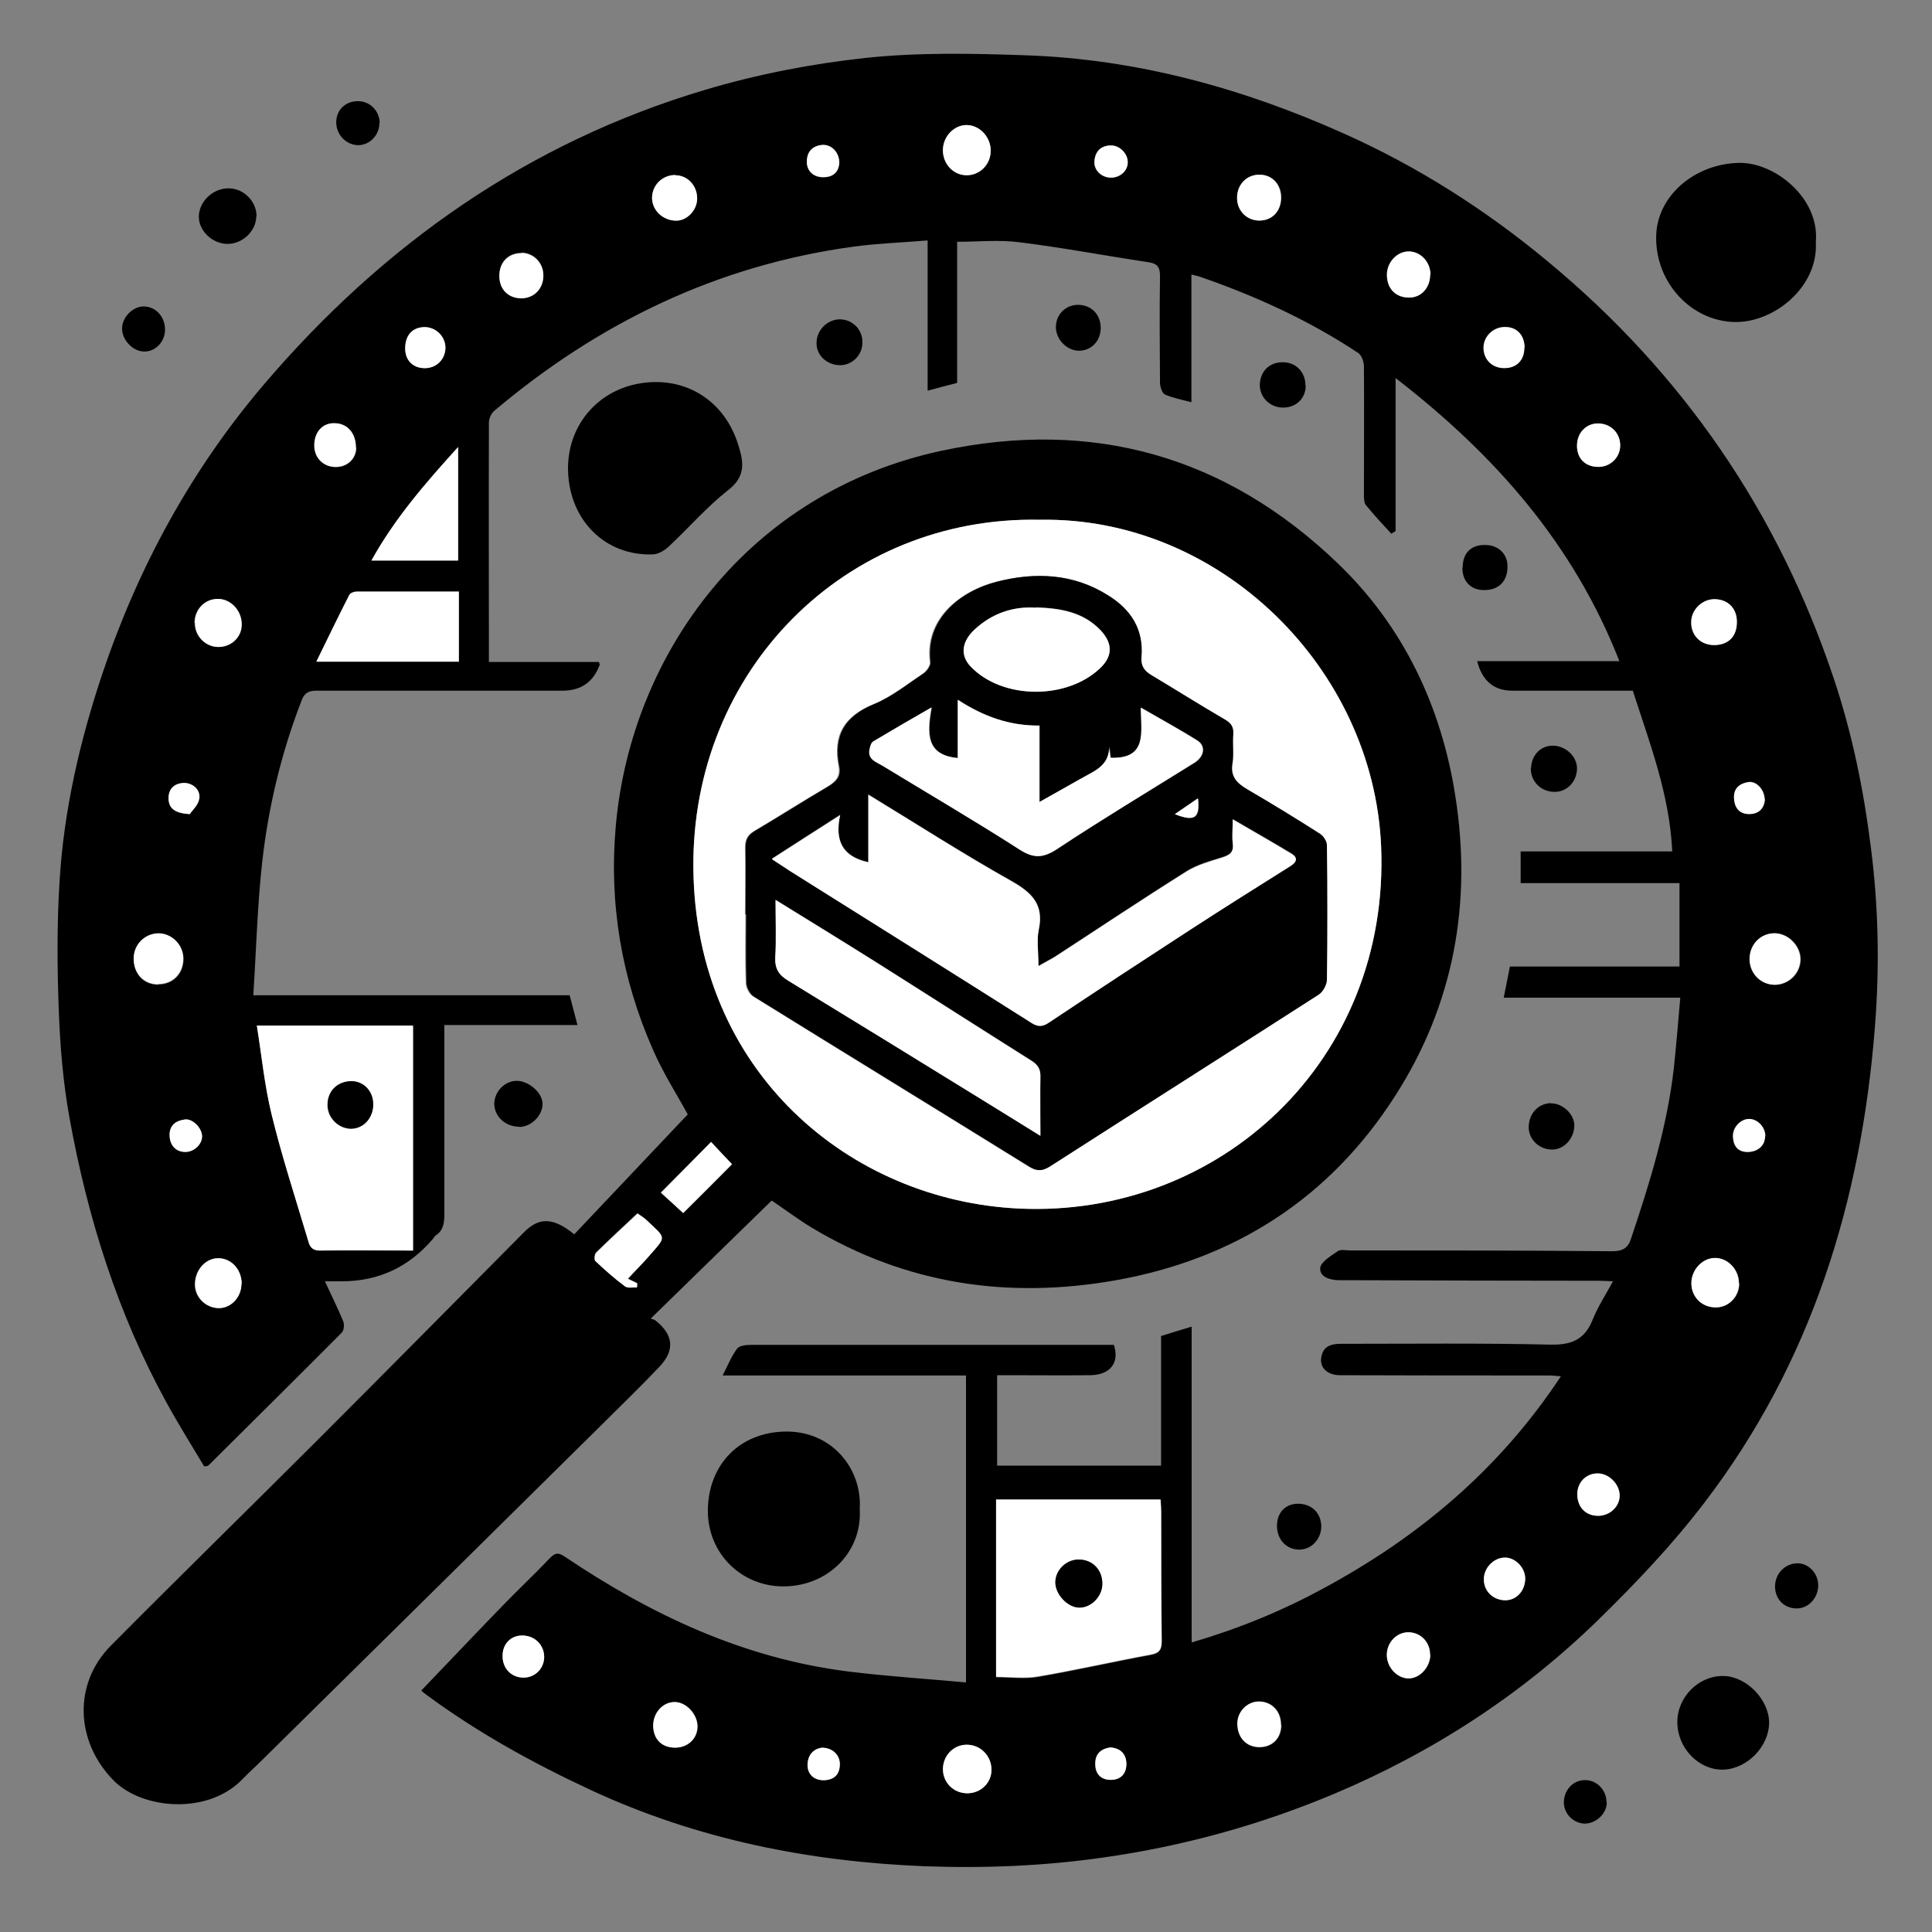 <?xml version="1.0" encoding="UTF-8"?>
<svg id="Layer_1" data-name="Layer 1" xmlns="http://www.w3.org/2000/svg" viewBox="0 0 72 72"><rect x="0" y="0" width="72" height="72" fill="#808080" stroke="none"/>
  <defs>
    <style>
      .cls-1, .cls-2 {
        stroke-width: 0px;
      }

      .cls-2 {
        fill: #fff;
      }
    </style>
  </defs>
  <path class="cls-1" d="m15.72,62.98c1.03-1.07,2.02-2.12,3.03-3.16.57-.59,1.17-1.15,1.73-1.74.2-.21.32-.24.58-.06,3.21,2.16,6.65,3.78,10.54,4.27,1.44.18,2.89.27,4.4.41v-11.44h-9.07c.2-.39.33-.72.54-1,.08-.11.33-.14.5-.14,4.14,0,8.28,0,12.42,0,.38,0,.75,0,1.12,0,.22.66-.13,1.12-.88,1.13-1.01.01-2.02,0-3.02,0-.14,0-.28,0-.45,0v3.37h6.11v-4.83c.38-.12.74-.23,1.14-.35v11.77c1.74-.51,3.35-1.17,4.88-2,3.57-1.92,6.59-4.45,8.88-7.92-.18-.01-.31-.03-.44-.03-2.6,0-5.2,0-7.79-.01-.47,0-.77-.28-.7-.67.07-.41.36-.5.73-.5,2.6,0,5.2-.03,7.79.03.8.02,1.29-.18,1.59-.92.19-.48.48-.92.76-1.44-.22-.01-.38-.02-.55-.02-3.04,0-6.08-.01-9.12-.02-.17,0-.35,0-.52,0-.34,0-.74-.11-.72-.45.01-.22.39-.45.65-.63.11-.08.31-.03.46-.03,3.26,0,6.52,0,9.78.03.38,0,.58-.12.69-.46.7-2.08,1.35-4.18,1.6-6.37.09-.85.16-1.71.24-2.62h-6.58c.08-.41.15-.77.23-1.16h6.32v-3.11h-5.92v-1.18h5.65c-.1-2.13-.84-4.03-1.47-5.99-1.5,0-2.99,0-4.49,0q-1.03,0-1.31-1.1h5.3c-1.71-4.37-4.64-7.69-8.34-10.55v5.7c-.05.03-.11.07-.16.1-.32-.35-.65-.7-.95-1.07-.07-.09-.07-.26-.07-.4,0-1.59.01-3.18,0-4.77,0-.17-.09-.42-.22-.5-1.84-1.22-3.84-2.13-5.93-2.85-.07-.02-.15-.04-.28-.07v4.76c-.37-.1-.7-.16-.99-.29-.1-.05-.17-.27-.18-.41-.01-1.34-.02-2.68,0-4.01,0-.34-.11-.46-.44-.51-1.6-.24-3.18-.54-4.78-.74-.76-.1-1.54-.02-2.34-.02v5.26c-.36.09-.7.18-1.1.29v-5.6c-.95.08-1.86.11-2.75.23-5.08.69-9.5,2.83-13.4,6.12-.11.09-.2.29-.2.43-.01,2.96,0,5.92,0,8.93h4.1c.02.07.03.08.03.1q-.35.97-1.39.97c-3.05,0-6.11,0-9.16,0-.32,0-.46.09-.57.39-.75,1.94-1.23,3.95-1.46,6.01-.18,1.62-.22,3.25-.33,4.95h11.79c.1.39.19.73.29,1.11h-4.96c0,.22,0,.4,0,.58,0,2.16,0,4.31,0,6.47,0,.31-.03.6-.32.79-.04.02-.06.07-.09.11q-1.35,1.6-3.41,1.6c-.19,0-.37,0-.63,0,.24.53.48,1,.68,1.49.05.12.03.35-.06.43-1.65,1.66-3.32,3.31-4.98,4.96,0,0-.03,0-.14.02-.46-.77-.96-1.57-1.41-2.39-1.82-3.32-2.94-6.89-3.61-10.6-.24-1.32-.35-2.67-.4-4.02-.06-1.6-.07-3.21.03-4.8.16-2.66.76-5.24,1.6-7.75,1.34-3.97,3.31-7.59,6.03-10.78,4.44-5.2,9.84-9,16.42-10.96,1.94-.58,3.96-.97,5.97-1.19,1.97-.21,3.98-.17,5.97-.1,4.16.14,8.11,1.23,11.88,2.92,2.75,1.23,5.28,2.84,7.6,4.77,5.02,4.16,8.57,9.33,10.64,15.51.69,2.05,1.12,4.16,1.39,6.31.29,2.24.33,4.49.15,6.73-.51,6.47-2.37,12.5-6.36,17.71-1.18,1.55-2.54,2.98-3.94,4.35-2.86,2.79-6.17,4.94-9.85,6.49-2.76,1.16-5.62,1.95-8.58,2.37-2.21.32-4.44.41-6.66.33-4.32-.17-8.49-1-12.44-2.83-2.17-1.01-4.26-2.16-6.19-3.59-.07-.05-.14-.12-.15-.13Zm-.32-16.38v-8.37h-5.82c.18,1.14.28,2.24.55,3.31.38,1.56.88,3.09,1.34,4.63.06.2.11.44.45.44,1.15-.02,2.29,0,3.48,0Zm21.73,15.91c.53,0,1.05.07,1.53-.01,1.41-.24,2.81-.56,4.22-.82.34-.06.42-.2.42-.52-.02-1.6-.01-3.21-.02-4.81,0-.15-.01-.3-.02-.45h-6.13v6.62ZM17.1,22.04c-1.3,0-2.56,0-3.81,0-.09,0-.24.05-.27.12-.41.8-.8,1.62-1.23,2.49h5.31v-2.62Zm-3.25-1.15h3.23v-4.23c-1.23,1.35-2.36,2.65-3.23,4.23Zm52.28,13.89c-.53.01-.93.45-.91,1,.02.52.42.92.94.92.53,0,.96-.44.95-.97-.01-.5-.48-.96-.97-.95Zm-60.22,1.91c.55,0,.94-.41.93-.96,0-.51-.43-.94-.93-.93-.51,0-.92.42-.92.94,0,.57.37.97.92.96ZM35.14,5.59c0,.51.37.93.85.94.51.02.93-.39.93-.91,0-.51-.42-.96-.9-.96-.47,0-.87.43-.88.93Zm0,60.35c0,.5.4.89.91.89.51,0,.91-.4.9-.89-.01-.52-.42-.93-.93-.92-.49,0-.88.42-.88.92Zm29.67-18.12c0-.52-.43-.95-.91-.93-.46.01-.86.45-.86.94,0,.51.38.89.9.9.49,0,.89-.41.88-.9Zm-55.81.02c0-.55-.4-.96-.9-.95-.46.01-.84.45-.84.97,0,.49.41.9.9.89.46,0,.84-.42.83-.91Zm-1.75-24.63c0,.47.37.88.84.9.49.02.89-.34.9-.83.01-.5-.37-.94-.85-.96-.49-.02-.89.37-.9.89Zm56.62.83c.53,0,.84-.31.85-.85,0-.5-.31-.84-.8-.86-.47-.02-.89.38-.9.84-.02.5.34.86.85.87ZM25.17,6.53c-.48,0-.87.37-.87.86,0,.46.41.84.9.84.4,0,.76-.38.78-.79.02-.49-.34-.89-.81-.9Zm22.58,57.75c0-.51-.35-.88-.83-.87-.43,0-.79.37-.79.82,0,.52.32.88.82.88.48,0,.81-.33.81-.83Zm0-56.92c0-.5-.33-.85-.81-.85-.48,0-.84.38-.83.88,0,.48.37.84.84.83.48,0,.8-.36.8-.86Zm-23.4,56.95c0,.51.32.83.83.82.47,0,.82-.34.82-.79,0-.45-.42-.91-.85-.91-.44,0-.8.4-.8.88ZM53.3,10.23c0-.47-.38-.86-.81-.86-.43,0-.8.4-.81.86,0,.52.33.87.83.86.46,0,.79-.38.78-.86Zm-33.87-.81c-.5,0-.84.36-.82.87.01.5.34.82.83.81.47,0,.81-.36.81-.85,0-.47-.37-.84-.82-.84Zm33.87,52.23c0-.45-.34-.81-.79-.82-.45-.01-.82.37-.82.85,0,.47.38.87.82.87.42,0,.8-.43.8-.89Zm5.47-45.04c0,.48.31.79.8.79.45,0,.81-.35.81-.8,0-.47-.36-.83-.84-.82-.44,0-.77.36-.77.83Zm-45.5.07c0-.53-.32-.9-.8-.9-.45,0-.75.33-.75.83,0,.46.33.8.8.8.43,0,.76-.31.76-.72Zm46.27,38.23c-.44,0-.76.34-.76.78,0,.49.32.81.79.8.44,0,.8-.36.79-.77-.01-.43-.41-.82-.82-.81Zm-40.08,6.04c-.42,0-.72.31-.73.75-.01.47.32.82.78.82.44,0,.78-.35.77-.78,0-.45-.36-.79-.82-.79Zm35.84-2.07c.02.43.36.75.81.75.42,0,.74-.36.73-.82,0-.4-.37-.77-.75-.77-.43,0-.81.4-.79.83Zm1.51-45.93c0-.48-.29-.78-.75-.77-.43.01-.78.36-.78.77,0,.45.32.76.77.76.46,0,.76-.3.75-.77Zm-41.71.04c0,.44.3.73.73.73.44,0,.77-.33.77-.77,0-.42-.36-.76-.78-.76-.45,0-.72.3-.72.8Zm16.18-6.92c-.01-.4-.31-.69-.65-.66-.36.03-.56.25-.56.62,0,.36.26.6.64.58.38-.01.55-.24.57-.54Zm10.12.55c.34,0,.63-.27.62-.57,0-.33-.3-.64-.63-.63-.37,0-.58.22-.61.58-.03.34.26.63.62.62Zm-10.79,58.52c-.3.05-.51.26-.52.62-.01.37.25.6.63.59.38-.02.57-.23.57-.6,0-.35-.29-.62-.69-.61Zm35.16-22.79c0-.34-.28-.65-.6-.65-.31,0-.61.31-.6.66.02.33.17.56.54.57.37,0,.65-.23.65-.58Zm-24.39,22.77c-.35.05-.57.23-.57.61,0,.38.21.6.58.6.36,0,.59-.22.58-.6,0-.37-.21-.58-.59-.61ZM6.91,42.93c.32,0,.62-.28.62-.58,0-.31-.35-.67-.64-.63-.31.04-.56.2-.57.57,0,.38.22.64.59.64Zm58.86-13.15c-.01-.37-.32-.69-.61-.64-.32.05-.55.23-.53.6.02.36.2.6.58.59.38,0,.55-.25.57-.55Zm-58.69.56c.09-.14.31-.33.35-.56.07-.35-.26-.62-.61-.6-.36.03-.54.26-.53.59.01.37.27.54.79.57Z"/>
  <path class="cls-1" d="m28.77,44.73c-1.48,1.44-2.96,2.89-4.52,4.41.08.03.15.04.19.08.66.53.72,1.1.13,1.72-.69.73-1.42,1.43-2.13,2.14-4.23,4.18-8.46,8.36-12.7,12.54-.22.22-.46.43-.68.66-1.3,1.38-3.77,1.15-4.83.07-1.43-1.46-1.5-3.61-.1-5.02,2.57-2.59,5.18-5.14,7.76-7.72,2.56-2.56,5.1-5.13,7.65-7.7.55-.55,1.08-.55,1.86.09,1.39-1.47,2.79-2.95,4.23-4.47-.39-.72-.92-1.54-1.3-2.42-1.17-2.66-1.64-5.44-1.38-8.35.58-6.4,4.94-12.42,12.13-13.96,5.65-1.21,10.6.2,14.75,4.17,2.46,2.35,3.89,5.35,4.41,8.72.62,3.97-.06,7.74-2.24,11.14-2.44,3.82-5.98,6.09-10.41,6.88-4,.71-7.81.16-11.34-1.96-.51-.31-.99-.67-1.49-1.01Zm9.98-25.36c-7.25-.14-12.99,5.61-12.91,12.99.08,7.59,5.84,12.39,12.15,12.68,7.45.34,13.82-5.51,13.48-13.51-.28-6.62-5.99-12.28-12.72-12.16Zm-15,25.84c-.52.49-1.04.97-1.54,1.46-.06.06-.08.26-.03.31.35.33.71.65,1.1.94.1.08.3.03.45.04,0-.05,0-.1.01-.15-.12-.06-.24-.11-.35-.17.28-.29.55-.56.8-.86.64-.75.64-.62-.12-1.34-.09-.08-.2-.15-.33-.24Zm2.75-2.66c-.65.66-1.25,1.25-1.87,1.89.28.26.56.51.83.76.63-.63,1.22-1.22,1.82-1.82-.26-.27-.51-.54-.78-.83Z"/>
  <path class="cls-1" d="m21.17,17.56c-.05-1.62,1.02-2.96,2.61-3.26,1.66-.31,3.14.55,3.69,2.15.04.12.08.24.11.36.16.58.11,1.03-.45,1.46-.8.63-1.47,1.41-2.21,2.1-.15.14-.38.28-.58.29-1.78.07-3.12-1.27-3.17-3.11Z"/>
  <path class="cls-1" d="m67.67,9.02c.1,1.68-1.57,3.02-3.04,2.98-1.59-.04-2.92-1.44-2.91-3.15,0-1.52,1.41-2.75,3.1-2.78,1.33-.02,3,1.32,2.85,2.95Z"/>
  <path class="cls-1" d="m32.04,56.23c.1,1.59-1.16,2.87-2.81,2.89-1.6.02-2.88-1.24-2.85-2.87.03-1.68,1.19-2.88,2.9-2.9,1.74-.02,2.85,1.4,2.76,2.88Z"/>
  <path class="cls-1" d="m62.51,64.17c0-.93.8-1.73,1.72-1.71.85.01,1.69.87,1.7,1.73,0,.89-.81,1.73-1.71,1.76-.91.02-1.71-.8-1.71-1.77Z"/>
  <path class="cls-1" d="m9.55,8.07c-.01.55-.52,1.03-1.09,1.02-.55-.01-1.05-.49-1.05-1.01,0-.58.55-1.09,1.15-1.06.55.02,1.01.51,1,1.05Z"/>
  <path class="cls-1" d="m19.35,41.99c-.51,0-.92-.37-.93-.85,0-.45.38-.85.82-.86.45-.01.97.43.98.85,0,.44-.41.86-.87.87Z"/>
  <path class="cls-1" d="m48.66,14.37c0,.48-.36.82-.84.82-.5,0-.88-.39-.87-.86.02-.51.37-.84.87-.83.48,0,.84.38.83.88Z"/>
  <path class="cls-1" d="m57.06,28.61c.02-.49.38-.84.84-.82.48.02.89.43.87.88-.02.48-.39.85-.84.84-.51,0-.9-.4-.88-.9Z"/>
  <path class="cls-1" d="m31.29,11.9c.48,0,.86.38.85.87,0,.46-.38.84-.83.84-.49,0-.89-.37-.88-.83,0-.48.4-.87.86-.88Z"/>
  <path class="cls-1" d="m57.8,41.12c.43-.01.87.4.87.82,0,.47-.36.88-.79.9-.49.02-.9-.35-.91-.82,0-.51.34-.89.82-.91Z"/>
  <path class="cls-1" d="m54.51,21.15c0-.54.31-.85.84-.84.49,0,.84.34.83.81,0,.55-.34.88-.88.87-.49,0-.81-.33-.8-.84Z"/>
  <path class="cls-1" d="m40.17,11.36c.5,0,.85.36.85.86,0,.49-.35.85-.81.85-.45,0-.86-.42-.86-.88,0-.47.36-.83.83-.83Z"/>
  <path class="cls-1" d="m49.24,56.86c.01.49-.36.89-.82.89-.46,0-.81-.35-.83-.84-.02-.51.29-.86.76-.87.51-.01.87.32.89.82Z"/>
  <path class="cls-1" d="m67.76,59.08c0,.45-.34.84-.76.86-.49.02-.84-.32-.85-.81,0-.47.35-.85.81-.87.42-.02.8.36.8.82Z"/>
  <path class="cls-1" d="m14.14,4.58c0,.45-.35.82-.78.83-.45,0-.83-.38-.83-.85,0-.46.34-.79.81-.79.45,0,.8.36.81.81Z"/>
  <path class="cls-1" d="m6.15,12.28c0,.46-.36.83-.78.82-.42,0-.83-.44-.82-.86,0-.42.4-.82.8-.82.45,0,.8.38.8.86Z"/>
  <path class="cls-1" d="m59.88,67.17c0,.4-.37.77-.79.79-.42.01-.79-.33-.81-.76-.01-.48.34-.87.8-.86.43,0,.79.37.79.83Z"/>
  <path class="cls-2" d="m15.39,46.6c-1.18,0-2.33-.01-3.48,0-.35,0-.39-.23-.45-.44-.46-1.54-.96-3.07-1.34-4.63-.26-1.07-.37-2.18-.55-3.31h5.82v8.37Zm-1.49-5.45c0-.49-.36-.85-.82-.85-.53,0-.89.38-.88.9.01.48.42.87.88.87.47,0,.82-.41.82-.91Z"/>
  <path class="cls-2" d="m37.12,62.5v-6.62h6.13c0,.15.02.3.02.45,0,1.6,0,3.21.02,4.81,0,.33-.08.46-.42.52-1.41.26-2.8.58-4.22.82-.49.08-1,.01-1.53.01Zm3.09-4.38c-.47,0-.88.39-.88.85,0,.45.46.93.89.94.44,0,.85-.42.86-.88,0-.52-.36-.9-.87-.91Z"/>
  <path class="cls-2" d="m17.1,22.04v2.62h-5.31c.43-.88.82-1.69,1.23-2.49.04-.07.18-.12.27-.12,1.26,0,2.51,0,3.81,0Z"/>
  <path class="cls-2" d="m13.84,20.89c.87-1.57,2-2.87,3.23-4.23v4.23h-3.23Z"/>
  <path class="cls-2" d="m66.12,34.78c.5,0,.96.45.97.95.01.52-.42.96-.95.97-.51,0-.92-.4-.94-.92-.02-.55.38-.99.91-1Z"/>
  <path class="cls-2" d="m5.9,36.68c-.54,0-.92-.39-.92-.96,0-.52.41-.93.92-.94.5,0,.92.42.93.93,0,.55-.38.96-.93.96Z"/>
  <path class="cls-2" d="m35.14,5.59c0-.5.41-.93.88-.93.49,0,.91.45.9.96,0,.52-.42.93-.93.91-.48-.02-.86-.44-.85-.94Z"/>
  <path class="cls-2" d="m35.14,65.94c0-.51.38-.91.88-.92.51,0,.92.4.93.92.01.49-.39.89-.9.89-.51,0-.9-.39-.91-.89Z"/>
  <path class="cls-2" d="m64.81,47.82c0,.5-.39.91-.88.9-.51,0-.9-.39-.9-.9,0-.49.4-.93.86-.94.48-.02.91.42.91.93Z"/>
  <path class="cls-2" d="m9,47.84c0,.49-.37.9-.83.91-.49,0-.91-.4-.9-.89,0-.52.38-.95.84-.97.5-.01.89.4.9.95Z"/>
  <path class="cls-2" d="m7.26,23.21c0-.52.4-.91.9-.89.47.02.86.46.85.96,0,.48-.41.85-.9.83-.47-.02-.85-.42-.84-.9Z"/>
  <path class="cls-2" d="m63.88,24.04c-.51,0-.86-.37-.85-.87.01-.47.43-.86.9-.84.49.02.81.36.8.86,0,.54-.33.85-.85.85Z"/>
  <path class="cls-2" d="m25.17,6.53c.47,0,.83.41.81.9-.02.42-.38.79-.78.79-.49,0-.89-.38-.9-.84,0-.48.38-.86.87-.86Z"/>
  <path class="cls-2" d="m47.74,64.28c0,.5-.33.83-.81.83-.49,0-.82-.36-.82-.88,0-.44.36-.81.79-.82.48,0,.84.36.83.87Z"/>
  <path class="cls-2" d="m47.74,7.36c0,.5-.32.85-.8.86-.47,0-.83-.35-.84-.83-.01-.5.35-.88.83-.88.47,0,.8.35.81.85Z"/>
  <path class="cls-2" d="m24.34,64.31c0-.48.36-.88.8-.88.43,0,.85.45.85.91,0,.44-.35.78-.82.79-.51,0-.82-.31-.83-.82Z"/>
  <path class="cls-2" d="m53.3,10.23c0,.49-.33.86-.78.86-.5,0-.84-.33-.83-.86,0-.46.38-.86.81-.86.44,0,.81.39.81.86Z"/>
  <path class="cls-2" d="m19.43,9.43c.45,0,.82.37.82.84,0,.49-.34.84-.81.85-.49,0-.82-.32-.83-.81-.01-.51.32-.87.82-.87Z"/>
  <path class="cls-2" d="m53.3,61.66c0,.46-.38.88-.8.89-.43,0-.81-.4-.82-.87,0-.47.37-.86.82-.85.44.01.79.37.79.82Z"/>
  <path class="cls-2" d="m58.77,16.61c0-.47.33-.82.77-.83.48,0,.84.35.84.82,0,.45-.37.8-.81.8-.49,0-.8-.31-.8-.79Z"/>
  <path class="cls-2" d="m13.27,16.68c0,.41-.33.72-.76.72-.46,0-.8-.34-.8-.8,0-.5.31-.84.75-.83.48,0,.8.37.8.9Z"/>
  <path class="cls-2" d="m59.54,54.91c.41,0,.81.39.82.81.01.41-.35.76-.79.77-.47,0-.78-.31-.79-.8,0-.44.32-.78.76-.78Z"/>
  <path class="cls-2" d="m19.46,60.95c.46,0,.81.34.82.79,0,.43-.33.78-.77.78-.46,0-.79-.35-.78-.82,0-.44.31-.75.73-.75Z"/>
  <path class="cls-2" d="m55.3,58.88c-.02-.43.37-.84.79-.83.38,0,.74.37.75.77,0,.45-.31.81-.73.82-.45,0-.8-.32-.81-.75Z"/>
  <path class="cls-2" d="m56.81,12.95c0,.47-.28.77-.75.77-.45,0-.77-.32-.77-.76,0-.41.35-.76.78-.77.45-.01.74.29.75.77Z"/>
  <path class="cls-2" d="m15.1,12.99c0-.49.26-.79.72-.8.42,0,.77.34.78.76,0,.44-.33.77-.77.77-.44,0-.73-.29-.73-.73Z"/>
  <path class="cls-2" d="m31.28,6.06c-.02.3-.18.53-.57.54-.38.01-.65-.22-.64-.58,0-.36.2-.58.56-.62.34-.03.64.25.65.66Z"/>
  <path class="cls-2" d="m41.41,6.62c-.35,0-.65-.28-.62-.62.03-.36.24-.57.61-.58.33,0,.63.3.63.63,0,.31-.28.57-.62.57Z"/>
  <path class="cls-2" d="m30.61,65.13c.4-.01.69.26.69.61,0,.37-.19.58-.57.6-.38.02-.65-.22-.63-.59.01-.36.22-.57.52-.62Z"/>
  <path class="cls-2" d="m65.78,42.35c0,.35-.28.58-.65.58-.38,0-.53-.24-.54-.57-.02-.34.28-.66.6-.66.32,0,.61.32.6.65Z"/>
  <path class="cls-2" d="m41.39,65.12c.38.04.58.25.59.61,0,.38-.22.6-.58.6-.37,0-.58-.22-.58-.6,0-.38.22-.56.57-.61Z"/>
  <path class="cls-2" d="m6.91,42.93c-.36,0-.59-.25-.59-.64,0-.37.25-.53.57-.57.29-.04.64.32.64.63,0,.3-.3.58-.62.58Z"/>
  <path class="cls-2" d="m65.77,29.79c-.02.3-.19.54-.57.55-.38,0-.56-.23-.58-.59-.02-.37.21-.55.53-.6.29-.05.6.27.61.64Z"/>
  <path class="cls-2" d="m7.07,30.34c-.52-.03-.78-.19-.79-.57-.01-.33.17-.56.53-.59.35-.03.68.25.61.6-.04.23-.26.42-.35.56Z"/>
  <path class="cls-2" d="m38.75,19.37c6.72-.12,12.43,5.54,12.72,12.16.34,8-6.03,13.85-13.48,13.51-6.31-.29-12.08-5.09-12.15-12.68-.07-7.38,5.66-13.14,12.91-12.99Zm-10.97,14.71h0c0,.85-.02,1.7.01,2.55,0,.18.13.42.28.51,3.42,2.12,6.85,4.22,10.27,6.34.29.18.49.16.76-.01,3.34-2.13,6.68-4.26,10.01-6.4.16-.1.3-.37.31-.56.03-1.67.03-3.34,0-5.01,0-.15-.13-.35-.26-.43-.89-.56-1.79-1.11-2.7-1.65-.38-.22-.64-.46-.56-.96.06-.35,0-.72.03-1.08.02-.27-.06-.42-.3-.56-.92-.54-1.83-1.11-2.75-1.66-.27-.16-.4-.35-.37-.68.09-1.02-.4-1.76-1.22-2.28-1.3-.83-2.73-.89-4.17-.52-1.42.37-2.67,1.43-2.47,2.99.02.13-.13.35-.26.43-.6.4-1.18.87-1.84,1.14-1.1.45-1.53,1.17-1.3,2.32.07.37-.11.57-.41.75-.92.54-1.82,1.11-2.74,1.66-.25.15-.34.32-.34.61.02.83,0,1.67,0,2.5Z"/>
  <path class="cls-2" d="m23.75,45.22c.13.09.24.16.33.24.76.72.77.59.12,1.34-.25.29-.53.56-.8.86.11.05.23.11.35.17,0,.05,0,.1-.01.15-.15-.01-.35.04-.45-.04-.39-.29-.75-.61-1.1-.94-.05-.04-.03-.25.03-.31.5-.5,1.02-.97,1.54-1.46Z"/>
  <path class="cls-2" d="m26.5,42.56c.27.29.52.56.78.83-.6.6-1.18,1.19-1.82,1.82-.27-.25-.55-.51-.83-.76.63-.63,1.22-1.23,1.87-1.89Z"/>
  <path class="cls-1" d="m13.91,41.15c0,.51-.35.9-.82.91-.46,0-.87-.39-.88-.87-.01-.52.36-.89.88-.9.46,0,.81.36.82.85Z"/>
  <path class="cls-1" d="m40.21,58.12c.51,0,.88.39.87.91,0,.47-.42.89-.86.88-.43,0-.89-.49-.89-.94,0-.46.41-.86.88-.85Z"/>
  <path class="cls-1" d="m27.79,34.08c0-.83.01-1.67,0-2.5,0-.29.09-.46.34-.61.92-.54,1.82-1.12,2.74-1.66.3-.18.49-.38.41-.75-.23-1.14.2-1.87,1.3-2.32.66-.27,1.24-.74,1.84-1.14.13-.09.28-.3.26-.43-.19-1.56,1.05-2.62,2.47-2.99,1.44-.37,2.87-.31,4.17.52.83.52,1.31,1.26,1.22,2.28-.03.33.1.52.37.68.92.55,1.82,1.12,2.75,1.66.24.14.32.29.3.56-.03.36.03.73-.03,1.08-.08.5.18.73.56.96.91.53,1.81,1.08,2.7,1.65.13.08.26.28.26.43.02,1.67.02,3.34,0,5.01,0,.19-.15.46-.31.56-3.33,2.14-6.68,4.26-10.01,6.4-.27.17-.47.19-.76.01-3.42-2.12-6.85-4.22-10.27-6.34-.15-.09-.27-.34-.28-.51-.03-.85-.01-1.7-.01-2.55h0Zm.99-2.07c.27.18.45.31.64.42,3.01,1.89,6.02,3.78,9.03,5.68.26.16.42.13.66-.03,1.75-1.17,3.52-2.32,5.28-3.47,1.23-.79,2.46-1.57,3.7-2.35.24-.15.28-.31.04-.46-.69-.42-1.4-.82-2.19-1.28,0,.36-.03.63,0,.89.05.35-.13.45-.42.54-.45.14-.91.26-1.3.51-1.64,1.03-3.25,2.11-4.87,3.16-.16.11-.34.19-.65.37,0-.55-.07-.97.01-1.35.21-.94-.25-1.38-1.02-1.82-1.78-1-3.5-2.1-5.33-3.22v2.52c-.97-.21-1.25-.8-1.05-1.76-.91.58-1.69,1.08-2.54,1.63Zm5.94-5.64c-.82.47-1.49.86-2.16,1.26-.08.05-.12.2-.14.31-.07.38.26.46.49.6,1.69,1.03,3.4,2.03,5.07,3.1.54.34.89.36,1.43,0,1.67-1.11,3.4-2.15,5.11-3.21.37-.23.44-.62.12-.83-.66-.42-1.35-.79-2.11-1.23.01.92.25,1.92-1.13,1.87-.01-.12-.03-.27-.05-.41.01.47-.26.75-.64.96-.62.34-1.24.69-1.96,1.1v-2.85c-1.1.01-2.07-.33-3.04-.96v2.17c-1.19-.11-1.15-.91-.98-1.88Zm4.06,15.96c0-.83-.01-1.52,0-2.21,0-.29-.1-.45-.34-.6-1.89-1.19-3.77-2.39-5.66-3.59-1.26-.79-2.53-1.57-3.87-2.4,0,.76.03,1.45-.01,2.13-.03.44.13.67.5.89,2.46,1.49,4.91,3.01,7.36,4.52.64.39,1.27.79,2.02,1.25Zm-.17-19.69c-.85-.05-1.64.22-2.29.82-.48.45-.53.96-.14,1.37,1.19,1.24,3.6,1.26,4.84.05.46-.45.44-.93,0-1.4-.65-.68-1.49-.82-2.41-.85Zm5.19,7.71c.74.29.93.14.86-.59-.28.19-.53.37-.86.59Z"/>
  <path class="cls-2" d="m28.77,32.01c.86-.55,1.63-1.05,2.54-1.63-.21.95.08,1.55,1.05,1.76v-2.52c1.83,1.11,3.55,2.22,5.33,3.22.77.43,1.22.88,1.02,1.82-.08.38-.01.8-.01,1.35.31-.18.49-.27.65-.37,1.62-1.06,3.23-2.13,4.87-3.16.39-.24.86-.37,1.3-.51.3-.09.47-.19.42-.54-.03-.26,0-.52,0-.89.79.46,1.49.86,2.19,1.28.25.15.2.31-.04.46-1.24.78-2.47,1.55-3.7,2.35-1.77,1.15-3.53,2.3-5.28,3.47-.24.16-.4.19-.66.03-3-1.9-6.02-3.79-9.03-5.68-.18-.12-.36-.24-.64-.42Z"/>
  <path class="cls-2" d="m34.71,26.37c-.17.97-.21,1.77.98,1.88v-2.17c.97.63,1.94.97,3.04.96v2.85c.72-.4,1.34-.76,1.96-1.1.38-.21.65-.48.64-.96.02.14.03.29.05.41,1.39.05,1.14-.95,1.13-1.87.76.44,1.45.82,2.11,1.23.32.21.25.6-.12.83-1.71,1.07-3.43,2.1-5.11,3.21-.55.36-.9.35-1.43,0-1.67-1.07-3.38-2.07-5.07-3.1-.23-.14-.56-.23-.49-.6.02-.11.06-.26.14-.31.67-.4,1.34-.79,2.16-1.26Z"/>
  <path class="cls-2" d="m38.77,42.33c-.75-.46-1.38-.86-2.02-1.25-2.45-1.51-4.9-3.02-7.36-4.52-.37-.22-.52-.46-.5-.89.04-.68.01-1.37.01-2.13,1.34.83,2.61,1.6,3.87,2.4,1.89,1.19,3.77,2.4,5.66,3.59.24.15.35.31.34.6-.02.69,0,1.38,0,2.21Z"/>
  <path class="cls-2" d="m38.6,22.64c.92.03,1.76.17,2.41.85.45.47.47.95,0,1.4-1.24,1.2-3.66,1.19-4.84-.05-.39-.41-.34-.92.14-1.37.65-.61,1.44-.88,2.29-.82Z"/>
  <path class="cls-2" d="m43.78,30.34c.32-.22.58-.4.86-.59.08.73-.12.88-.86.59Z"/>
</svg>